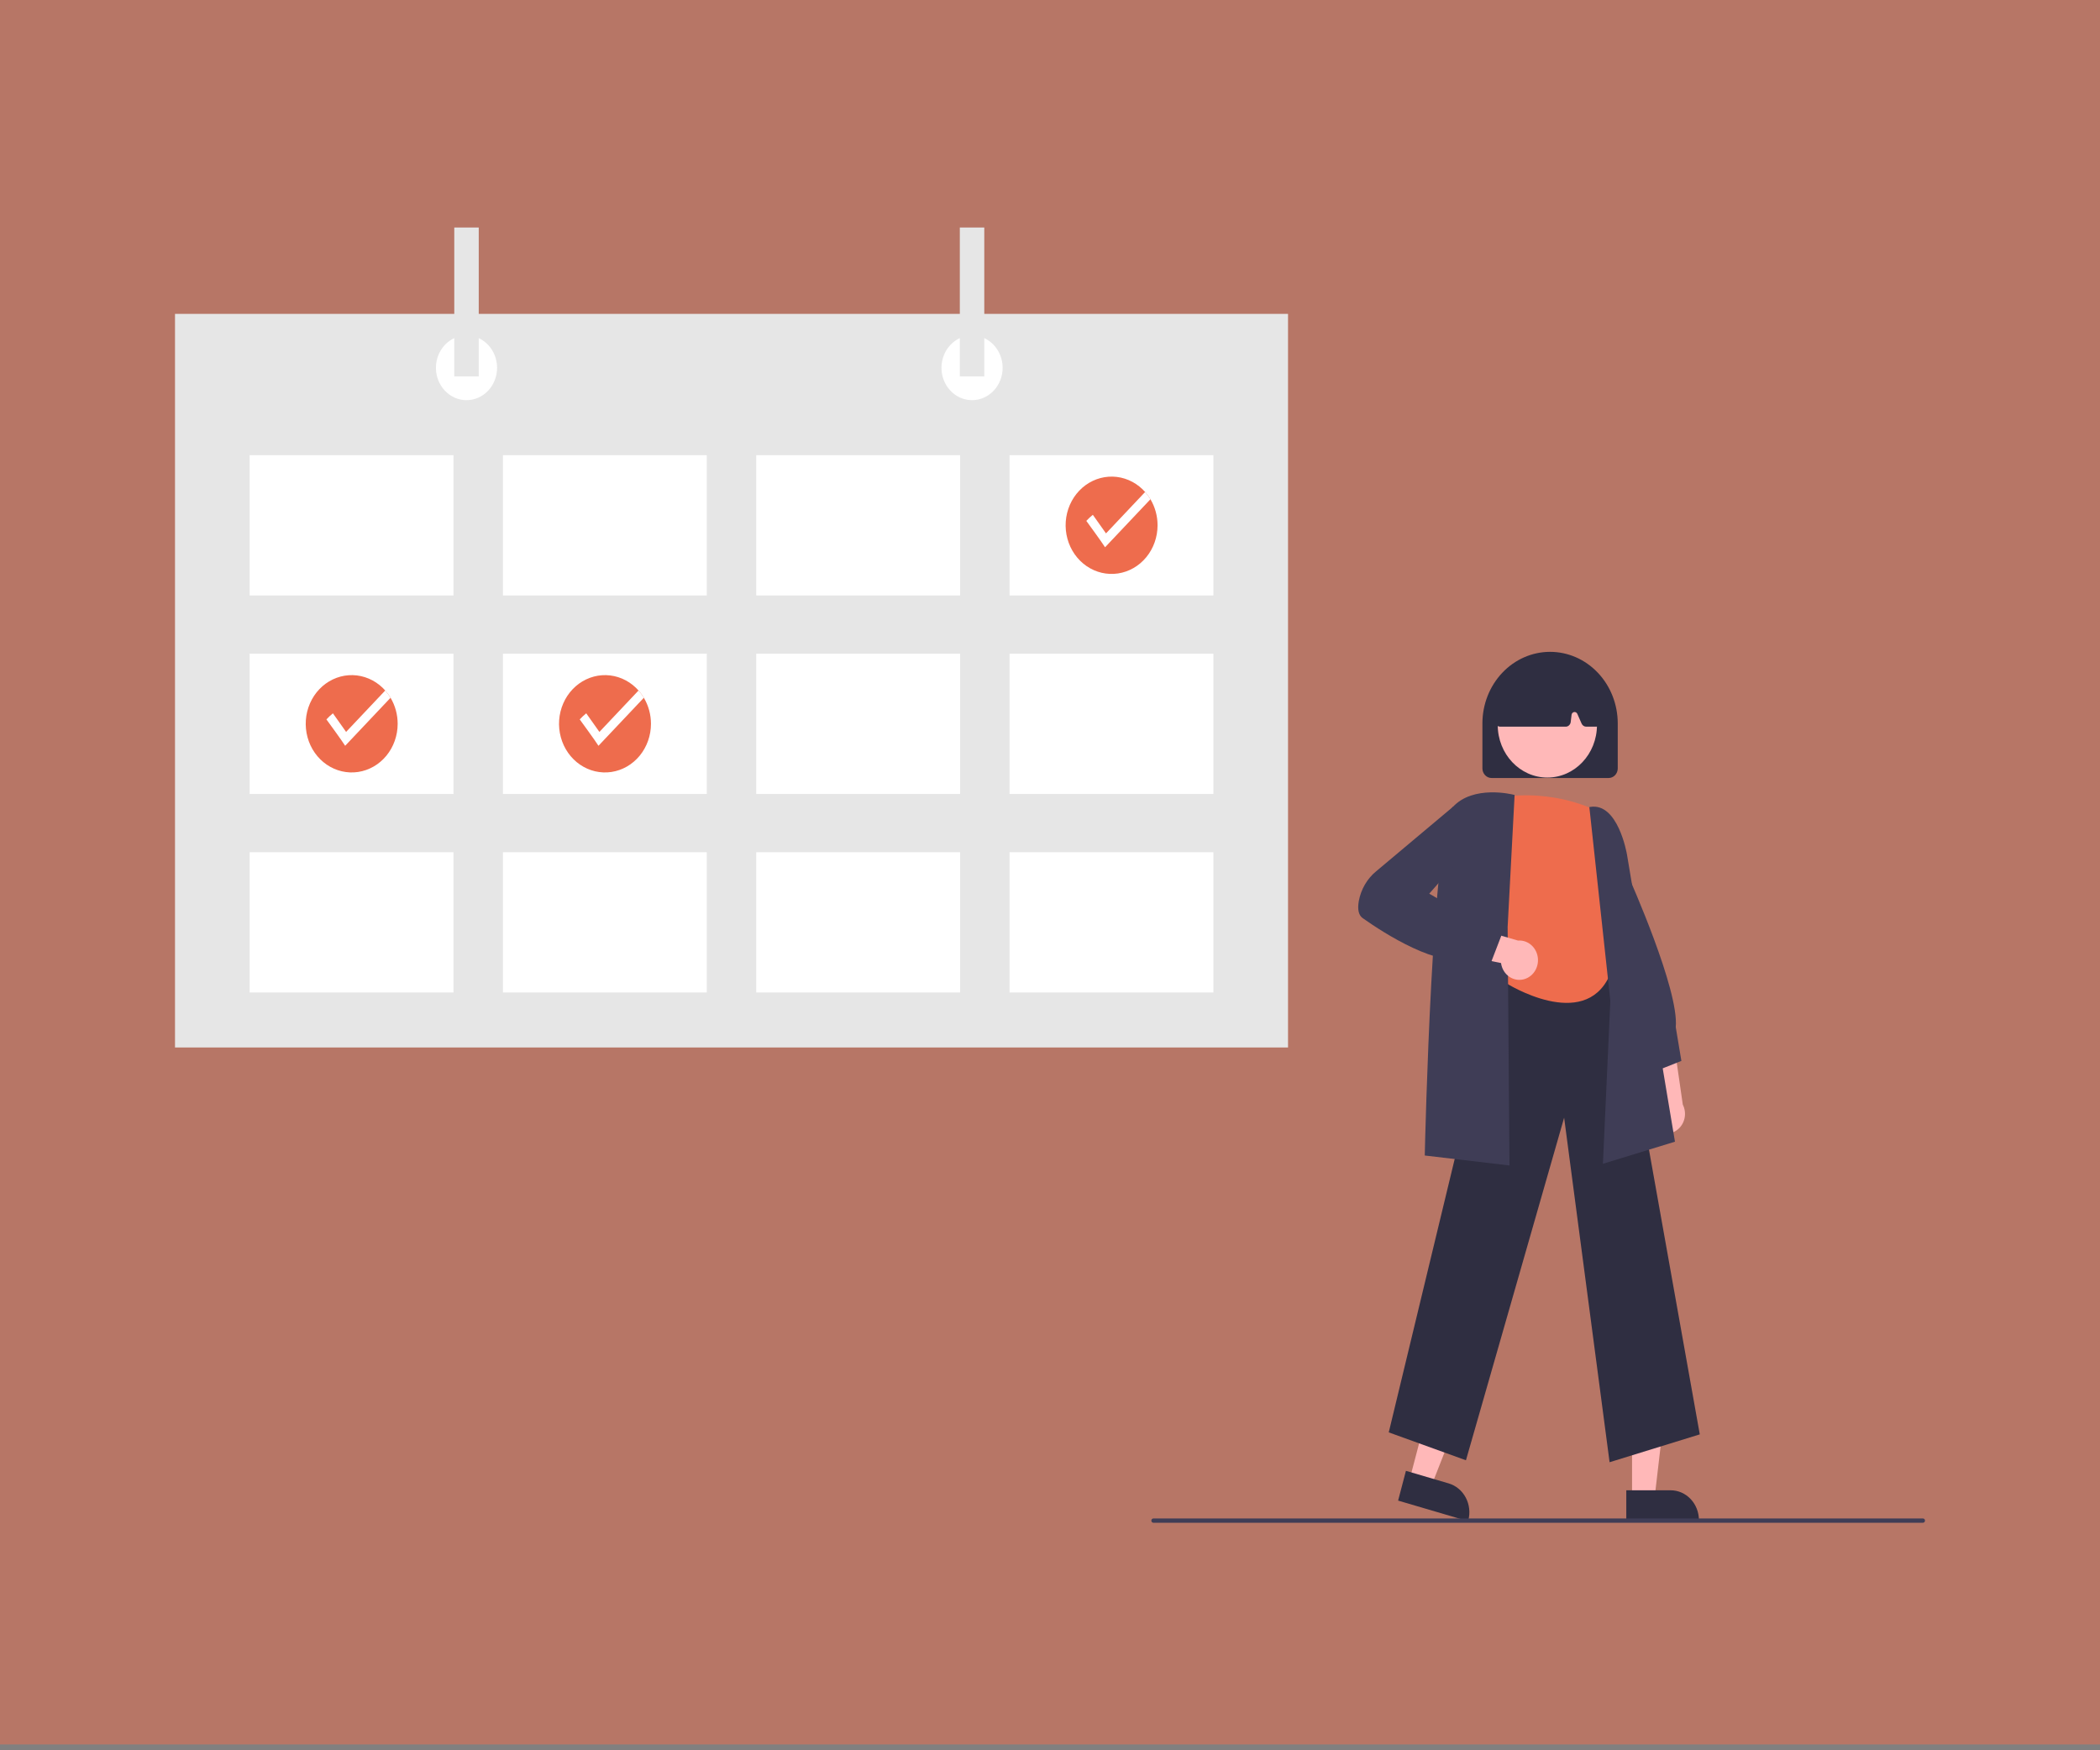 <svg width="360" height="300" viewBox="0 0 360 300" fill="none" xmlns="http://www.w3.org/2000/svg">
<rect x="0" y="0" width="360" height="300" fill="#808080" stroke="none"/>
<g clip-path="url(#clip0_192_10401)">
<rect opacity="0.5" y="-1" width="360" height="300" fill="#EE6C4D"/>
<g clip-path="url(#clip1_192_10401)">
<path d="M283.299 193.169C282.988 192.806 282.756 192.375 282.62 191.906C282.484 191.438 282.446 190.944 282.51 190.458C282.574 189.973 282.737 189.508 282.989 189.097C283.241 188.686 283.575 188.338 283.967 188.078L281.456 176.467L286.934 178.636L288.479 189.329C288.847 190.056 288.952 190.901 288.771 191.704C288.591 192.506 288.138 193.211 287.5 193.684C286.861 194.157 286.081 194.366 285.307 194.271C284.532 194.176 283.818 193.784 283.299 193.169Z" fill="#FFB8B8"/>
<path d="M282.92 183.953L278.104 174.1L278.756 149.29L279.065 149.98C279.426 150.783 287.875 169.714 287.272 176.051L288.238 181.843L282.92 183.953Z" fill="#3F3D56"/>
<path d="M279.78 256.771H283.641L285.478 241.008L279.779 241.009L279.78 256.771Z" fill="#FFB8B8"/>
<path d="M278.795 255.437L286.399 255.437H286.4C287.685 255.437 288.917 255.977 289.826 256.939C290.735 257.9 291.245 259.205 291.245 260.565V260.732L278.795 260.732L278.795 255.437Z" fill="#2F2E41"/>
<path d="M241.629 253.665L245.349 254.76L251.109 240.095L245.619 238.479L241.629 253.665Z" fill="#FFB8B8"/>
<path d="M241.017 252.101L248.343 254.257L248.344 254.257C249.582 254.621 250.633 255.491 251.265 256.676C251.897 257.86 252.059 259.261 251.714 260.572L251.672 260.732L239.677 257.203L241.017 252.101Z" fill="#2F2E41"/>
<path d="M275.93 250.626L268.137 191.574L251.306 250.292L238.072 245.51L257.04 166.885L257.165 166.875L277.035 165.413L291.391 245.854L275.93 250.626Z" fill="#2F2E41"/>
<path d="M273.869 139.058C273.869 139.058 266.625 135.058 256.861 136.725C256.861 136.725 251.665 149.994 256.861 155.276L258.279 168.558C258.279 168.558 271.507 176.891 275.916 167.225L275.286 156.225C275.286 156.225 278.436 150.949 275.916 147.087C274.406 144.728 273.685 141.902 273.869 139.058Z" fill="#EE6C4D"/>
<path d="M274.787 199.472L276.058 171.549L272.46 138.332L272.625 138.306C277.345 137.553 278.859 146.159 278.921 146.526L287.137 195.688L274.787 199.472Z" fill="#3F3D56"/>
<path d="M258.769 199.763L244.244 198.055L244.248 197.887C244.299 195.611 245.55 142.105 249.053 138.315C252.576 134.503 259.225 136.153 259.507 136.225L259.647 136.261L258.452 158.902L258.769 199.763Z" fill="#3F3D56"/>
<path d="M261.444 167.784C261.004 167.936 260.537 167.985 260.078 167.927C259.618 167.868 259.176 167.704 258.783 167.445C258.39 167.186 258.055 166.839 257.802 166.428C257.55 166.018 257.385 165.554 257.32 165.068L246.275 162.778L250.374 158.362L260.234 161.214C261.011 161.153 261.783 161.395 262.402 161.896C263.022 162.397 263.447 163.12 263.596 163.93C263.745 164.74 263.608 165.58 263.212 166.29C262.815 167 262.186 167.532 261.444 167.784Z" fill="#FFB8B8"/>
<path d="M255.55 165.103L251.951 164.284C246.638 165.975 237.364 160.022 233.616 157.378C232.911 156.88 232.682 155.894 232.936 154.448C233.311 152.425 234.365 150.613 235.903 149.348L249.103 138.271L252.435 137.681L253.425 143.616L245.014 153.177L257.395 160.309L255.55 165.103Z" fill="#3F3D56"/>
<path d="M254.127 131.7V124.004C254.127 120.748 255.349 117.625 257.525 115.323C259.7 113.02 262.651 111.727 265.728 111.727C268.804 111.727 271.755 113.02 273.931 115.323C276.106 117.625 277.328 120.748 277.328 124.004V131.7C277.328 132.138 277.163 132.557 276.871 132.866C276.579 133.175 276.183 133.349 275.77 133.35H255.685C255.272 133.349 254.876 133.175 254.584 132.866C254.292 132.557 254.127 132.138 254.127 131.7Z" fill="#2F2E41"/>
<path d="M265.261 133.274C269.958 133.274 273.766 129.244 273.766 124.272C273.766 119.301 269.958 115.271 265.261 115.271C260.564 115.271 256.756 119.301 256.756 124.272C256.756 129.244 260.564 133.274 265.261 133.274Z" fill="#FFB8B8"/>
<path d="M256.523 124.237C256.442 124.138 256.382 124.022 256.347 123.896C256.312 123.77 256.303 123.637 256.32 123.507L257.328 116.082C257.348 115.931 257.403 115.787 257.489 115.665C257.574 115.542 257.687 115.444 257.818 115.379C262.96 112.831 268.175 112.828 273.318 115.369C273.454 115.437 273.571 115.542 273.658 115.673C273.745 115.804 273.798 115.956 273.812 116.115L274.485 123.55C274.496 123.677 274.483 123.805 274.445 123.926C274.406 124.048 274.345 124.159 274.264 124.254C274.183 124.348 274.084 124.424 273.973 124.475C273.863 124.527 273.744 124.554 273.623 124.554H271.917C271.753 124.553 271.592 124.503 271.453 124.41C271.314 124.316 271.203 124.183 271.133 124.025L270.397 122.356C270.349 122.248 270.27 122.159 270.17 122.103C270.071 122.047 269.957 122.026 269.845 122.045C269.734 122.064 269.631 122.12 269.553 122.206C269.475 122.291 269.425 122.402 269.411 122.52L269.265 123.751C269.239 123.972 269.137 124.176 268.979 124.324C268.821 124.472 268.617 124.553 268.406 124.554H257.177C257.053 124.554 256.931 124.525 256.818 124.471C256.705 124.416 256.604 124.337 256.523 124.237Z" fill="#2F2E41"/>
<path d="M220.805 53.794H30V179.543H220.805V53.794Z" fill="#E6E6E6"/>
<path d="M77.741 78.019H42.795V102.059H77.741V78.019Z" fill="white"/>
<path d="M121.164 78.019H86.218V102.059H121.164V78.019Z" fill="white"/>
<path d="M164.587 78.019H129.641V102.059H164.587V78.019Z" fill="white"/>
<path d="M208.009 78.019H173.063V102.059H208.009V78.019Z" fill="white"/>
<path d="M77.741 112.045H42.795V136.086H77.741V112.045Z" fill="white"/>
<path d="M121.164 112.045H86.218V136.086H121.164V112.045Z" fill="white"/>
<path d="M164.587 112.045H129.641V136.086H164.587V112.045Z" fill="white"/>
<path d="M208.009 112.045H173.063V136.086H208.009V112.045Z" fill="white"/>
<path d="M77.741 146.072H42.795V170.112H77.741V146.072Z" fill="white"/>
<path d="M121.164 146.072H86.218V170.112H121.164V146.072Z" fill="white"/>
<path d="M164.587 146.072H129.641V170.112H164.587V146.072Z" fill="white"/>
<path d="M208.009 146.072H173.063V170.112H208.009V146.072Z" fill="white"/>
<path d="M79.972 68.588C82.867 68.588 85.214 66.104 85.214 63.04C85.214 59.977 82.867 57.493 79.972 57.493C77.077 57.493 74.731 59.977 74.731 63.04C74.731 66.104 77.077 68.588 79.972 68.588Z" fill="white"/>
<path d="M166.638 68.588C169.533 68.588 171.88 66.104 171.88 63.04C171.88 59.977 169.533 57.493 166.638 57.493C163.743 57.493 161.396 59.977 161.396 63.04C161.396 66.104 163.743 68.588 166.638 68.588Z" fill="white"/>
<path d="M82.07 39H77.876V64.52H82.07V39Z" fill="#E6E6E6"/>
<path d="M168.735 39H164.542V64.52H168.735V39Z" fill="#E6E6E6"/>
<path d="M198.439 90.04C198.438 92.048 197.751 93.988 196.506 95.504C195.261 97.02 193.54 98.009 191.661 98.29C189.782 98.571 187.87 98.124 186.277 97.033C184.684 95.942 183.517 94.279 182.989 92.349C182.462 90.42 182.61 88.354 183.406 86.531C184.203 84.708 185.594 83.251 187.325 82.426C189.055 81.602 191.009 81.466 192.826 82.044C194.644 82.622 196.203 83.875 197.218 85.572C198.017 86.908 198.441 88.458 198.439 90.04Z" fill="#EE6C4D"/>
<path d="M197.218 85.572L189.439 93.803C188.95 93.002 186.227 89.279 186.227 89.279C186.576 88.906 186.948 88.558 187.342 88.237L189.6 91.425L196.307 84.326C196.647 84.71 196.952 85.127 197.218 85.572Z" fill="white"/>
<path d="M111.594 124.065C111.592 126.074 110.905 128.014 109.66 129.53C108.415 131.045 106.695 132.035 104.816 132.316C102.937 132.597 101.025 132.15 99.432 131.059C97.838 129.968 96.671 128.305 96.144 126.375C95.616 124.446 95.764 122.38 96.561 120.557C97.357 118.734 98.749 117.276 100.479 116.452C102.21 115.628 104.163 115.492 105.981 116.07C107.798 116.648 109.358 117.9 110.372 119.598C111.172 120.934 111.595 122.484 111.594 124.065Z" fill="#EE6C4D"/>
<path d="M110.373 119.598L102.594 127.829C102.105 127.028 99.381 123.305 99.381 123.305C99.73 122.932 100.102 122.584 100.496 122.264L102.755 125.451L109.462 118.353C109.802 118.736 110.107 119.153 110.373 119.598Z" fill="white"/>
<path d="M68.171 124.065C68.169 126.074 67.483 128.014 66.237 129.53C64.992 131.046 63.272 132.035 61.393 132.316C59.514 132.597 57.602 132.15 56.009 131.059C54.416 129.968 53.248 128.305 52.721 126.375C52.193 124.446 52.341 122.38 53.138 120.557C53.934 118.734 55.326 117.276 57.056 116.452C58.787 115.628 60.74 115.492 62.558 116.07C64.375 116.648 65.935 117.9 66.95 119.598C67.749 120.934 68.172 122.484 68.171 124.065Z" fill="#EE6C4D"/>
<path d="M66.949 119.598L59.17 127.829C58.681 127.028 55.957 123.305 55.957 123.305C56.306 122.932 56.679 122.584 57.072 122.264L59.331 125.451L66.038 118.353C66.378 118.736 66.683 119.153 66.949 119.598Z" fill="white"/>
<path d="M329.654 261H197.718C197.627 261 197.538 260.961 197.474 260.893C197.409 260.824 197.372 260.731 197.372 260.634C197.372 260.536 197.409 260.443 197.474 260.374C197.538 260.306 197.627 260.267 197.718 260.267H329.654C329.746 260.267 329.834 260.306 329.899 260.374C329.964 260.443 330 260.536 330 260.634C330 260.731 329.964 260.824 329.899 260.893C329.834 260.961 329.746 261 329.654 261Z" fill="#3F3D56"/>
</g>
</g>
<defs>
<clipPath id="clip0_192_10401">
<rect width="360" height="300" fill="white"/>
</clipPath>
<clipPath id="clip1_192_10401">
<rect width="300" height="222" fill="white" transform="translate(30 39)"/>
</clipPath>
</defs>
</svg>
